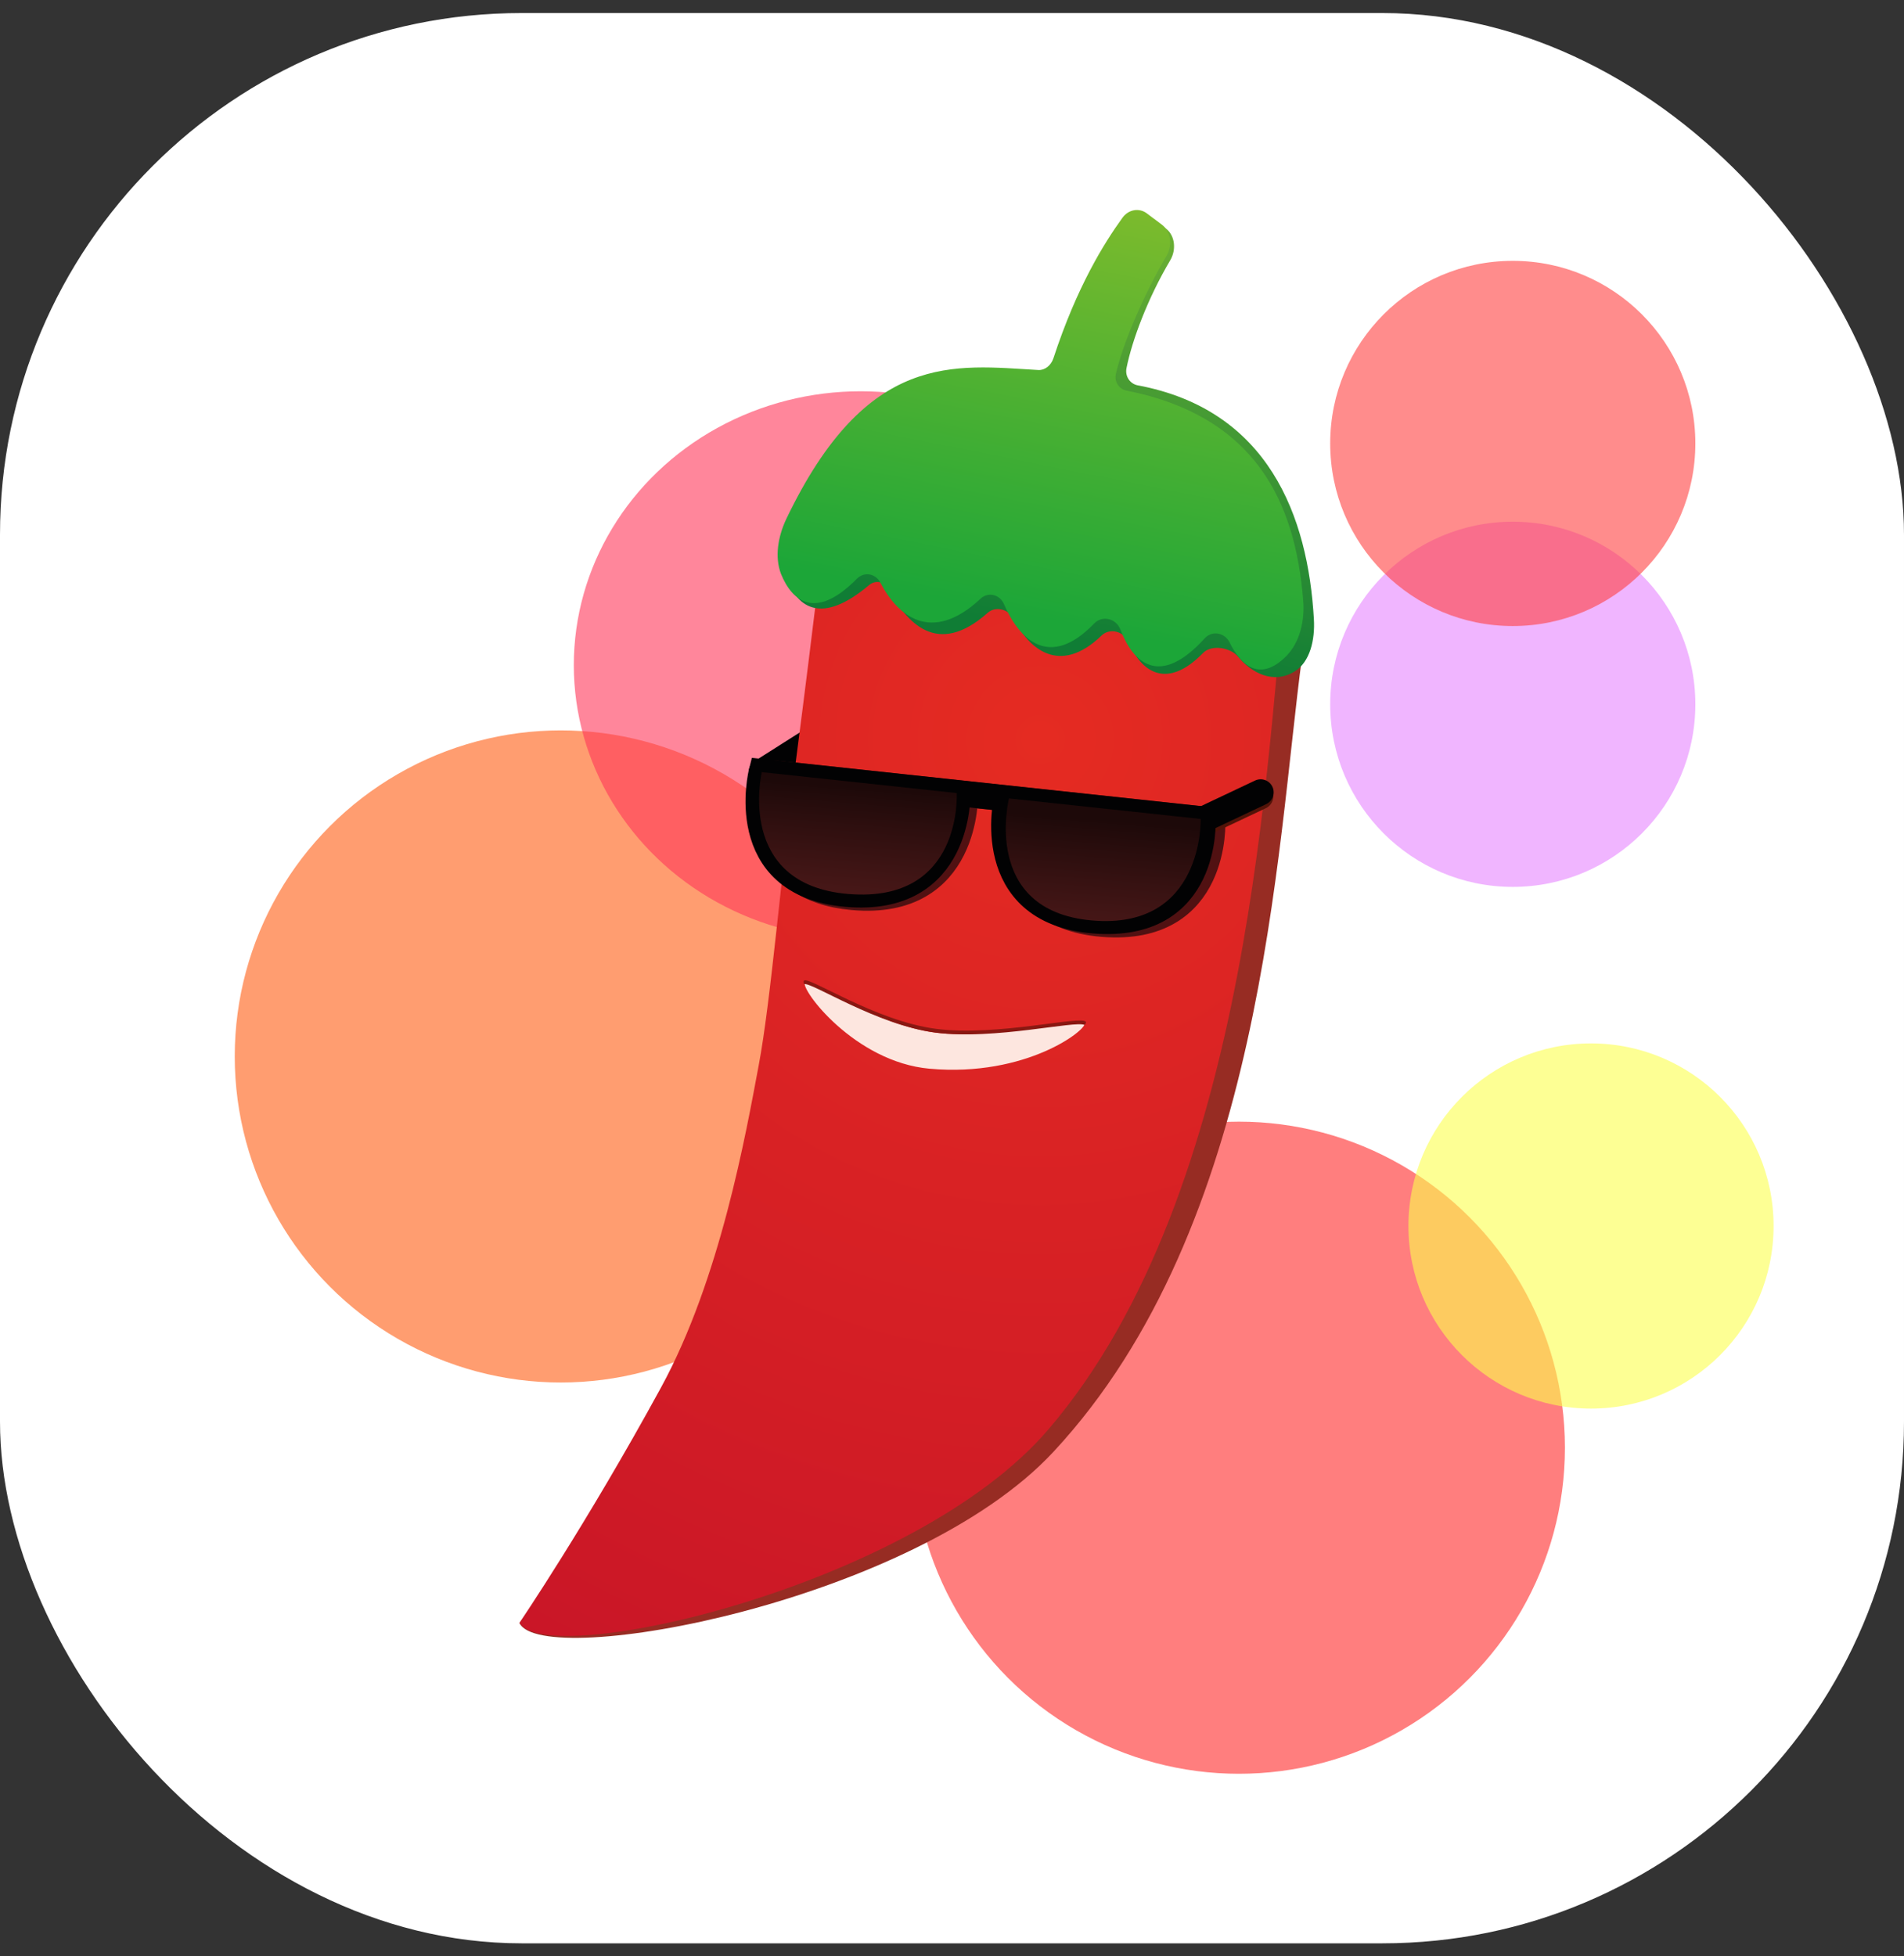 <svg width="73" height="75" viewBox="0 0 73 75" fill="none" xmlns="http://www.w3.org/2000/svg">
<rect x="0" y="0" width="73" height="75" fill="#333333" stroke="none"/>
<rect y="0.5" width="73" height="74" rx="20" fill="white"/>
<circle cx="21.5" cy="40.5" r="12.5" fill="#FF5C11" fill-opacity="0.6"/>
<ellipse cx="33" cy="25.5" rx="11" ry="10.5" fill="#FF3659" fill-opacity="0.6"/>
<circle cx="47.5" cy="55.5" r="12.5" fill="#FF2929" fill-opacity="0.6"/>
<circle cx="61" cy="47" r="7" fill="#FBFF4E" fill-opacity="0.6"/>
<circle cx="58" cy="27" r="7" fill="#E684FF" fill-opacity="0.6"/>
<circle cx="58" cy="17" r="7" fill="#FF4040" fill-opacity="0.6"/>
<path d="M29.206 29.596L31.487 28.15" stroke="#020203" stroke-linecap="round"/>
<path d="M19.918 62.225C20.814 64.029 35.024 61.426 40.383 55.664C48.48 46.966 48.915 32.626 49.928 25.131L32.927 20.686C32.927 20.686 32.264 25.169 31.436 30.266C30.749 34.489 30.215 39.24 29.682 41.635C29.117 44.173 27.984 49.587 25.59 53.593C22.562 58.658 19.918 62.225 19.918 62.225Z" fill="#972C23"/>
<path d="M19.92 62.207C20.868 64.018 35 60.873 40.193 54.802C48.038 45.639 48.571 28.907 49.368 21.215L31.732 19.322C31.732 19.322 31.198 23.925 30.516 29.16C29.951 33.498 29.554 38.371 29.09 40.836C28.598 43.449 27.622 49.018 25.343 53.193C22.461 58.472 19.92 62.207 19.92 62.207Z" fill="url(#paint0_radial_124_4868)"/>
<path d="M38.906 30.642C38.906 30.642 37.872 35.059 42.275 35.417C46.721 35.779 46.479 31.454 46.479 31.454L38.913 30.642L36.999 30.437M36.999 30.437L29.786 29.663C29.577 29.641 29.386 29.788 29.355 30.015C29.203 31.092 29.123 34.075 32.694 34.389C37.129 34.788 36.999 30.437 36.999 30.437Z" stroke="#511112" stroke-linecap="round"/>
<path d="M45.881 31.683L48.319 30.531" stroke="#521308" stroke-linecap="round"/>
<path d="M45.895 31.528L48.333 30.375" stroke="#020203" stroke-linecap="round"/>
<path d="M29.205 29.597C29.205 29.597 28.119 33.88 32.447 34.267C36.839 34.662 36.706 30.402 36.706 30.402M29.205 29.597L36.706 30.402L29.205 29.597ZM46.107 31.411C46.107 31.411 46.352 35.645 41.949 35.287C37.581 34.933 38.606 30.606 38.606 30.606M46.107 31.411L38.606 30.606L46.107 31.411ZM38.606 30.606L36.706 30.402L38.606 30.606Z" fill="#020203"/>
<path d="M36.706 30.402C36.706 30.402 36.839 34.662 32.447 34.267C28.119 33.88 29.205 29.597 29.205 29.597L36.706 30.402ZM36.706 30.402L38.606 30.606M38.606 30.606C38.606 30.606 37.581 34.933 41.949 35.287C46.352 35.645 46.107 31.411 46.107 31.411L38.606 30.606Z" stroke="#020203" stroke-linecap="round"/>
<path d="M38.685 30.608C38.685 30.608 37.605 34.906 41.853 35.285C46.159 35.671 46.035 31.396 46.035 31.396L38.685 30.608Z" fill="url(#paint1_linear_124_4868)"/>
<path d="M32.537 34.273C36.926 34.629 36.68 30.403 36.68 30.403L29.208 29.601C29.208 29.601 28.184 33.92 32.537 34.273Z" fill="url(#paint2_linear_124_4868)"/>
<path d="M30.401 20.164C33.632 13.656 36.959 14.325 40.167 14.585C40.414 14.604 40.653 14.424 40.746 14.15C41.706 11.358 42.708 9.627 43.396 8.63C43.631 8.293 44.042 8.231 44.336 8.468L44.722 8.779C45.048 9.041 45.105 9.572 44.87 9.973C44.004 11.434 43.405 13.044 43.193 14.1C43.122 14.426 43.326 14.711 43.61 14.77C48.64 15.707 50.152 19.8 50.375 23.741C50.42 24.512 50.235 25.379 49.628 25.747C48.823 26.235 47.989 25.805 47.468 25.175C47.179 24.824 46.455 24.697 46.128 25.031C44.717 26.476 43.746 25.74 43.27 24.618C43.095 24.202 42.55 24.058 42.233 24.365C40.595 25.942 39.416 24.822 38.873 23.734C38.686 23.36 38.176 23.22 37.87 23.492C35.91 25.233 34.753 23.846 34.059 22.572C33.905 22.286 33.564 22.228 33.322 22.429C31.504 23.965 30.591 23.286 30.192 22.242C29.921 21.589 30.083 20.811 30.401 20.164Z" fill="url(#paint3_linear_124_4868)"/>
<path d="M30.146 19.896C33.246 13.423 36.597 14.003 39.813 14.185C40.06 14.197 40.292 14.016 40.386 13.742C41.293 10.973 42.336 9.318 43.029 8.356C43.263 8.026 43.675 7.957 43.97 8.18L44.554 8.619C44.889 8.875 44.959 9.408 44.725 9.808C43.821 11.351 43.041 13.204 42.785 14.326C42.715 14.645 42.907 14.914 43.184 14.972C48.152 15.959 49.663 19.265 49.964 23.009C50.03 23.789 49.841 24.62 49.316 25.153C48.306 26.166 47.574 25.512 47.144 24.629C46.964 24.255 46.477 24.16 46.196 24.463C44.457 26.384 43.441 25.41 42.954 24.13C42.793 23.708 42.268 23.581 41.957 23.895C40.231 25.697 39.068 24.5 38.489 23.154C38.329 22.789 37.887 22.678 37.595 22.951C35.702 24.721 34.404 23.595 33.751 22.333C33.575 21.988 33.137 21.905 32.859 22.181C31.274 23.792 30.38 23.064 29.947 22.01C29.691 21.351 29.833 20.558 30.146 19.896Z" fill="url(#paint4_linear_124_4868)"/>
<path d="M30.862 37.662C31.015 37.459 33.518 39.285 35.86 39.587C38.183 39.886 41.443 38.966 41.58 39.231C41.696 39.456 39.368 41.304 35.639 40.97C32.764 40.713 30.672 37.914 30.862 37.662Z" fill="#FDE6DF"/>
<path d="M35.88 39.588C38.13 39.878 41.223 39.115 41.586 39.293C41.629 39.241 41.646 39.2 41.633 39.175C41.495 38.91 38.239 39.745 35.896 39.443C33.533 39.139 30.976 37.393 30.822 37.596C30.803 37.62 30.807 37.665 30.831 37.727C31.139 37.653 33.599 39.294 35.88 39.588Z" fill="#891812"/>
<defs>
<radialGradient id="paint0_radial_124_4868" cx="0" cy="0" r="1" gradientUnits="userSpaceOnUse" gradientTransform="translate(39.91 28.226) rotate(6.125) scale(41.752 41.752)">
<stop stop-color="#E52B22"/>
<stop offset="1" stop-color="#C81527"/>
</radialGradient>
<linearGradient id="paint1_linear_124_4868" x1="42.308" y1="31.44" x2="41.711" y2="38.779" gradientUnits="userSpaceOnUse">
<stop stop-color="#1D0909"/>
<stop offset="1" stop-color="#792828" stop-opacity="0.8"/>
</linearGradient>
<linearGradient id="paint2_linear_124_4868" x1="32.924" y1="30.178" x2="32.329" y2="37.483" gradientUnits="userSpaceOnUse">
<stop stop-color="#1D0909"/>
<stop offset="1" stop-color="#792828" stop-opacity="0.8"/>
</linearGradient>
<linearGradient id="paint3_linear_124_4868" x1="43.992" y1="5.094" x2="39.659" y2="24.145" gradientUnits="userSpaceOnUse">
<stop stop-color="#7FBA32"/>
<stop offset="1" stop-color="#107D35"/>
</linearGradient>
<linearGradient id="paint4_linear_124_4868" x1="43.275" y1="4.686" x2="39.483" y2="23.635" gradientUnits="userSpaceOnUse">
<stop stop-color="#8FBF2A"/>
<stop offset="1" stop-color="#1CA638"/>
</linearGradient>
</defs>
</svg>
